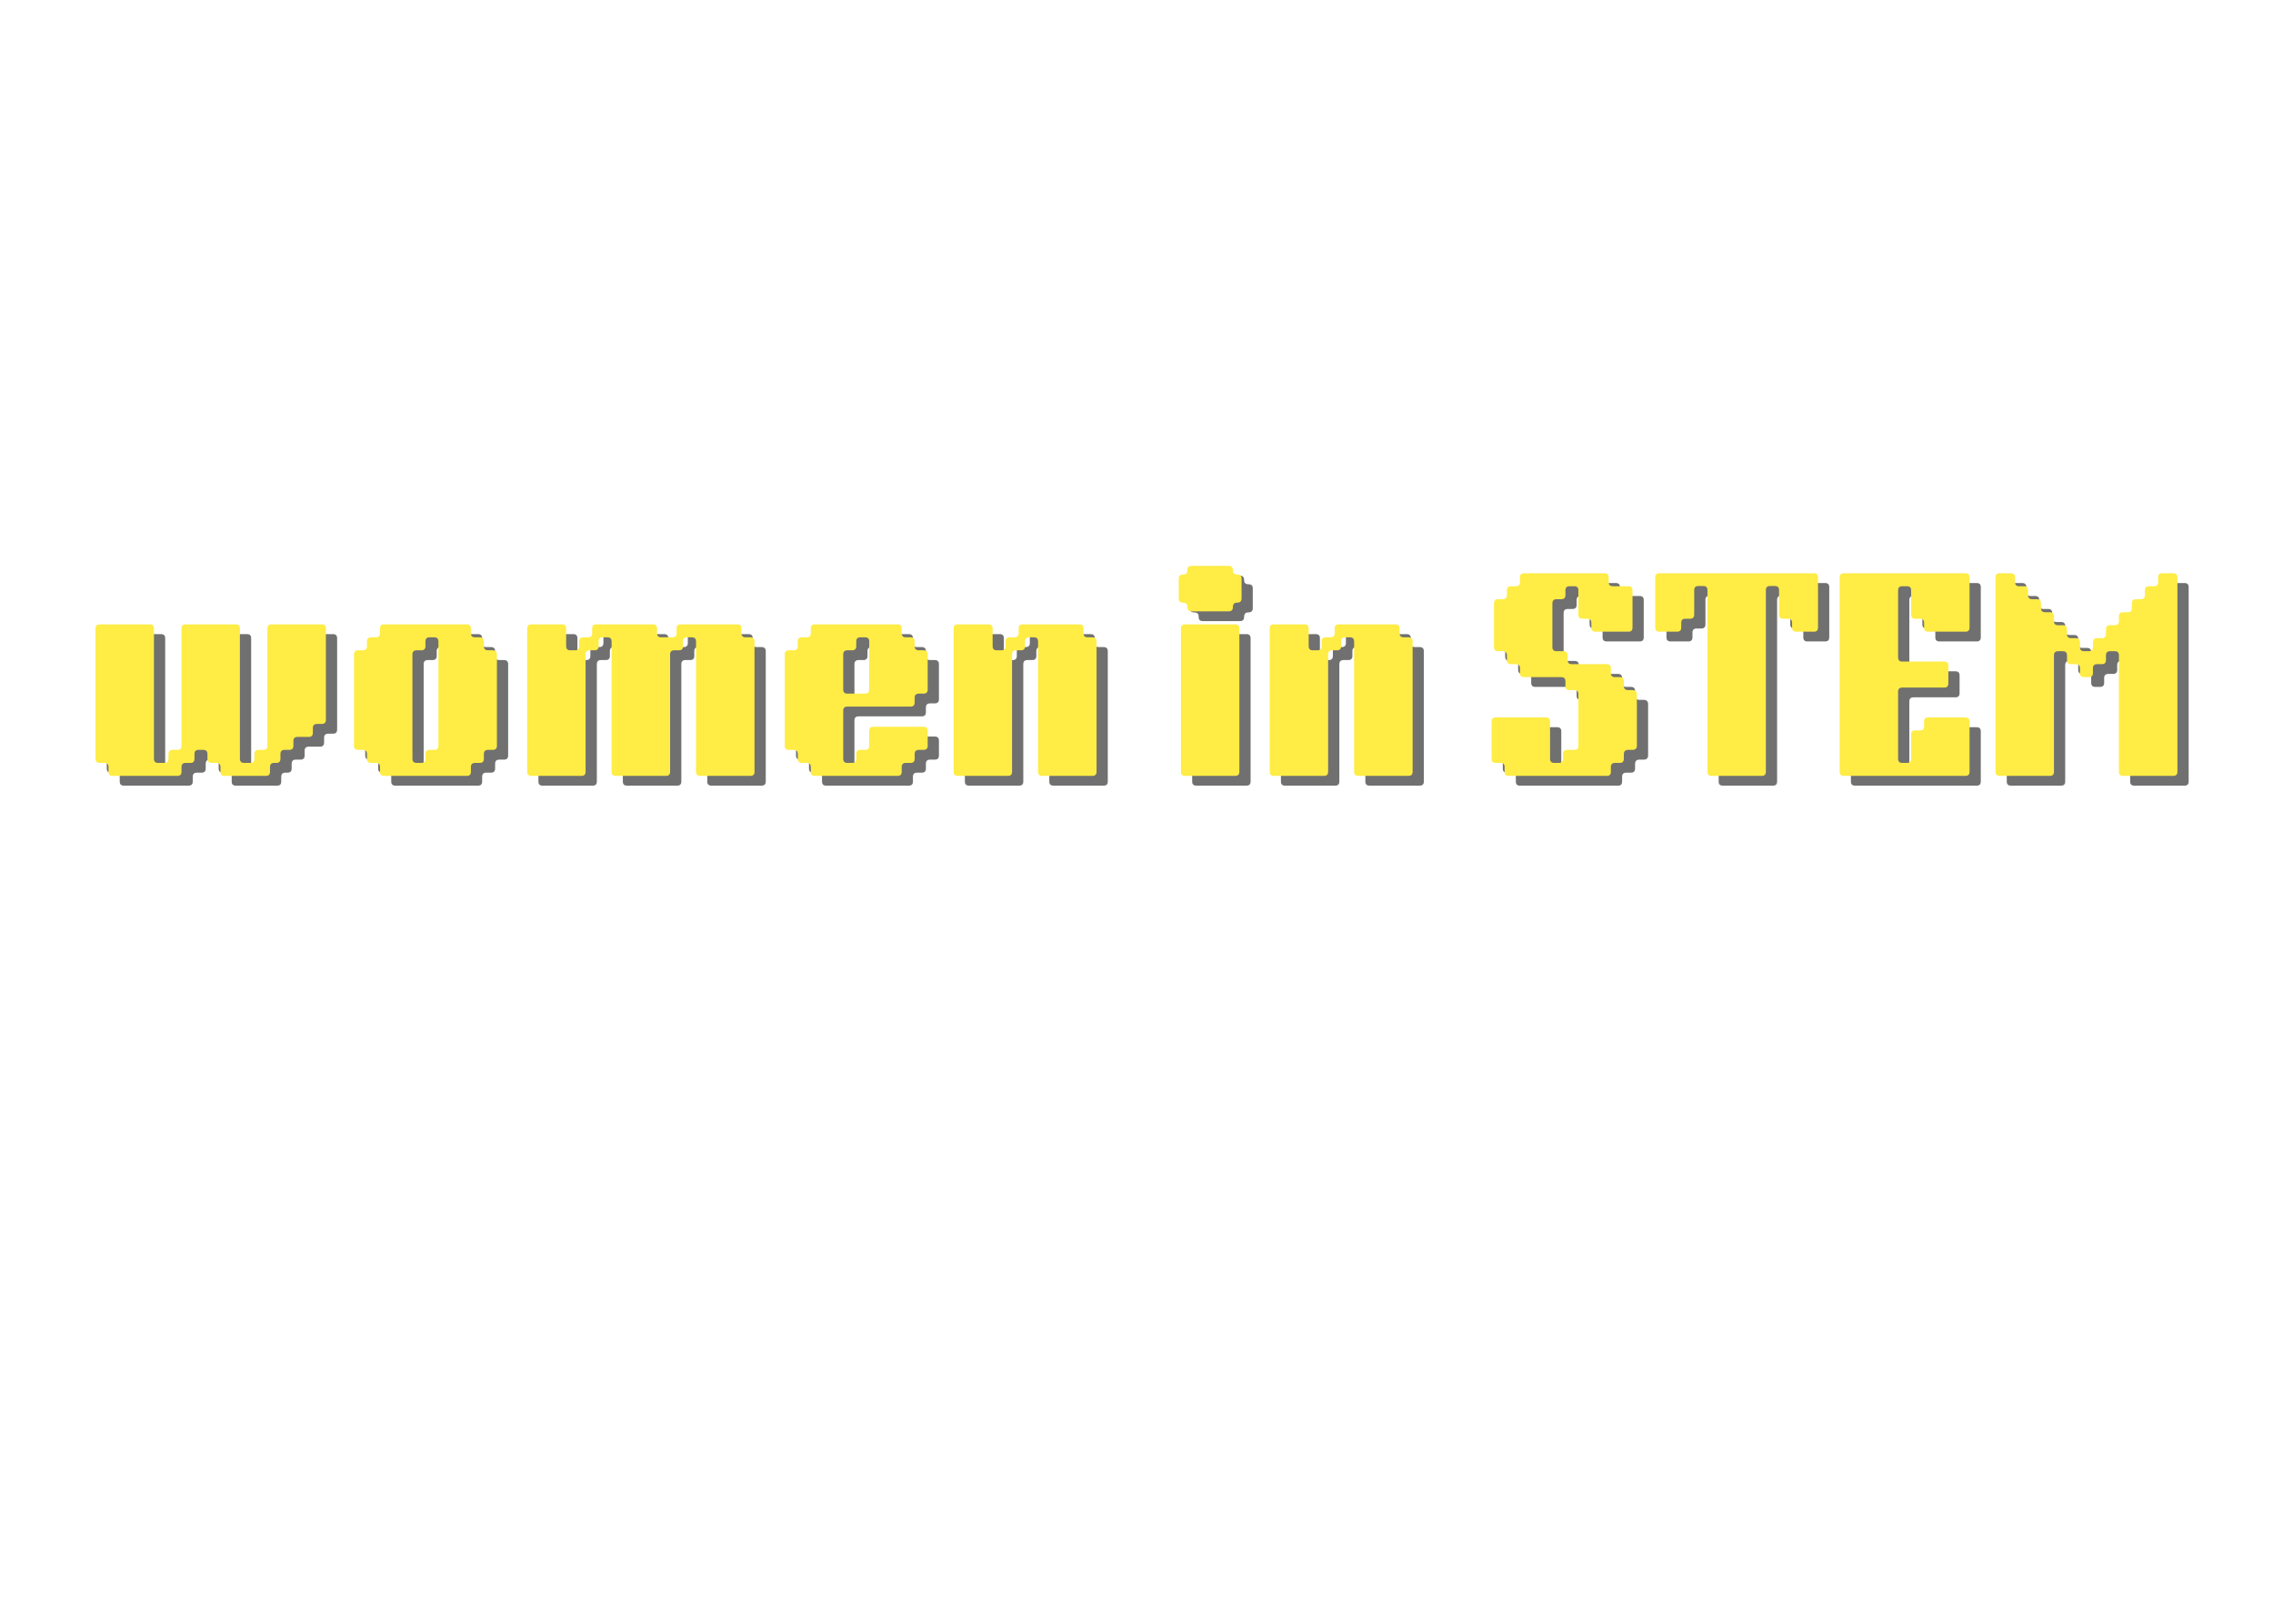 <svg xmlns="http://www.w3.org/2000/svg" xmlns:xlink="http://www.w3.org/1999/xlink" width="672" zoomAndPan="magnify" viewBox="0 0 504 360" height="480" preserveAspectRatio="xMidYMid meet" version="1.0"><defs><g/></defs><g fill="#000000" fill-opacity="0.561"><g transform="translate(20.315, 174.184)"><g><path d="M 6.234 -0.906 L 6.234 -1.969 C 6.234 -2.57 5.93 -2.875 5.328 -2.875 L 4.266 -2.875 C 3.66 -2.875 3.359 -3.18 3.359 -3.797 L 3.359 -32.688 C 3.359 -33.289 3.66 -33.594 4.266 -33.594 L 15.406 -33.594 C 16.008 -33.594 16.312 -33.289 16.312 -32.688 L 16.312 -3.797 C 16.312 -3.18 16.617 -2.875 17.234 -2.875 L 18.625 -2.875 C 19.227 -2.875 19.531 -3.18 19.531 -3.797 L 19.531 -4.844 C 19.531 -5.457 19.836 -5.766 20.453 -5.766 L 21.5 -5.766 C 22.113 -5.766 22.422 -6.066 22.422 -6.672 L 22.422 -32.688 C 22.422 -33.289 22.723 -33.594 23.328 -33.594 L 34.469 -33.594 C 35.07 -33.594 35.375 -33.289 35.375 -32.688 L 35.375 -3.797 C 35.375 -3.18 35.676 -2.875 36.281 -2.875 L 37.688 -2.875 C 38.289 -2.875 38.594 -3.18 38.594 -3.797 L 38.594 -4.844 C 38.594 -5.457 38.895 -5.766 39.5 -5.766 L 40.562 -5.766 C 41.164 -5.766 41.469 -6.066 41.469 -6.672 L 41.469 -32.688 C 41.469 -33.289 41.773 -33.594 42.391 -33.594 L 53.516 -33.594 C 54.129 -33.594 54.438 -33.289 54.438 -32.688 L 54.438 -12.438 C 54.438 -11.82 54.129 -11.516 53.516 -11.516 L 52.469 -11.516 C 51.852 -11.516 51.547 -11.211 51.547 -10.609 L 51.547 -9.547 C 51.547 -8.941 51.242 -8.641 50.641 -8.641 L 48.141 -8.641 C 47.535 -8.641 47.234 -8.336 47.234 -7.734 L 47.234 -6.672 C 47.234 -6.066 46.926 -5.766 46.312 -5.766 L 45.266 -5.766 C 44.66 -5.766 44.359 -5.457 44.359 -4.844 L 44.359 -3.797 C 44.359 -3.18 44.051 -2.875 43.438 -2.875 L 42.953 -2.875 C 42.348 -2.875 42.047 -2.57 42.047 -1.969 L 42.047 -0.906 C 42.047 -0.301 41.742 0 41.141 0 L 31.969 0 C 31.363 0 31.062 -0.301 31.062 -0.906 L 31.062 -1.969 C 31.062 -2.57 30.754 -2.875 30.141 -2.875 L 29.094 -2.875 C 28.477 -2.875 28.172 -3.18 28.172 -3.797 L 28.172 -4.844 C 28.172 -5.457 27.867 -5.766 27.266 -5.766 L 26.203 -5.766 C 25.598 -5.766 25.297 -5.457 25.297 -4.844 L 25.297 -3.797 C 25.297 -3.18 24.992 -2.875 24.391 -2.875 L 23.328 -2.875 C 22.723 -2.875 22.422 -2.57 22.422 -1.969 L 22.422 -0.906 C 22.422 -0.301 22.113 0 21.5 0 L 7.156 0 C 6.539 0 6.234 -0.301 6.234 -0.906 Z M 6.234 -0.906 "/></g></g></g><g fill="#000000" fill-opacity="0.561"><g transform="translate(77.627, 174.184)"><g><path d="M 9.125 -0.906 L 9.125 -1.969 C 9.125 -2.57 8.816 -2.875 8.203 -2.875 L 7.156 -2.875 C 6.539 -2.875 6.234 -3.18 6.234 -3.797 L 6.234 -4.844 C 6.234 -5.457 5.93 -5.766 5.328 -5.766 L 4.266 -5.766 C 3.66 -5.766 3.359 -6.066 3.359 -6.672 L 3.359 -26.922 C 3.359 -27.535 3.66 -27.844 4.266 -27.844 L 5.328 -27.844 C 5.93 -27.844 6.234 -28.145 6.234 -28.75 L 6.234 -29.812 C 6.234 -30.414 6.539 -30.719 7.156 -30.719 L 8.203 -30.719 C 8.816 -30.719 9.125 -31.02 9.125 -31.625 L 9.125 -32.688 C 9.125 -33.289 9.426 -33.594 10.031 -33.594 L 28.375 -33.594 C 28.977 -33.594 29.281 -33.289 29.281 -32.688 L 29.281 -31.625 C 29.281 -31.02 29.582 -30.719 30.188 -30.719 L 31.25 -30.719 C 31.852 -30.719 32.156 -30.414 32.156 -29.812 L 32.156 -28.75 C 32.156 -28.145 32.461 -27.844 33.078 -27.844 L 34.125 -27.844 C 34.738 -27.844 35.047 -27.535 35.047 -26.922 L 35.047 -6.672 C 35.047 -6.066 34.738 -5.766 34.125 -5.766 L 33.078 -5.766 C 32.461 -5.766 32.156 -5.457 32.156 -4.844 L 32.156 -3.797 C 32.156 -3.18 31.852 -2.875 31.25 -2.875 L 30.188 -2.875 C 29.582 -2.875 29.281 -2.57 29.281 -1.969 L 29.281 -0.906 C 29.281 -0.301 28.977 0 28.375 0 L 10.031 0 C 9.426 0 9.125 -0.301 9.125 -0.906 Z M 20.109 -5.766 L 21.172 -5.766 C 21.773 -5.766 22.078 -6.066 22.078 -6.672 L 22.078 -29.812 C 22.078 -30.414 21.773 -30.719 21.172 -30.719 L 20.109 -30.719 C 19.504 -30.719 19.203 -30.414 19.203 -29.812 L 19.203 -28.75 C 19.203 -28.145 18.895 -27.844 18.281 -27.844 L 17.234 -27.844 C 16.617 -27.844 16.312 -27.535 16.312 -26.922 L 16.312 -3.797 C 16.312 -3.18 16.617 -2.875 17.234 -2.875 L 18.281 -2.875 C 18.895 -2.875 19.203 -3.18 19.203 -3.797 L 19.203 -4.844 C 19.203 -5.457 19.504 -5.766 20.109 -5.766 Z M 20.109 -5.766 "/></g></g></g><g fill="#000000" fill-opacity="0.561"><g transform="translate(116.027, 174.184)"><g><path d="M 3.359 -0.906 L 3.359 -32.688 C 3.359 -33.289 3.66 -33.594 4.266 -33.594 L 11.094 -33.594 C 11.695 -33.594 12 -33.289 12 -32.688 L 12 -28.75 C 12 -28.145 12.301 -27.844 12.906 -27.844 L 13.969 -27.844 C 14.57 -27.844 14.875 -28.145 14.875 -28.75 L 14.875 -29.812 C 14.875 -30.414 15.18 -30.719 15.797 -30.719 L 16.844 -30.719 C 17.457 -30.719 17.766 -31.02 17.766 -31.625 L 17.766 -32.688 C 17.766 -33.289 18.066 -33.594 18.672 -33.594 L 31.25 -33.594 C 31.852 -33.594 32.156 -33.289 32.156 -32.688 L 32.156 -31.625 C 32.156 -31.02 32.461 -30.719 33.078 -30.719 L 35.562 -30.719 C 36.176 -30.719 36.484 -31.02 36.484 -31.625 L 36.484 -32.688 C 36.484 -33.289 36.785 -33.594 37.391 -33.594 L 49.969 -33.594 C 50.57 -33.594 50.875 -33.289 50.875 -32.688 L 50.875 -31.625 C 50.875 -31.02 51.18 -30.719 51.797 -30.719 L 52.844 -30.719 C 53.457 -30.719 53.766 -30.414 53.766 -29.812 L 53.766 -0.906 C 53.766 -0.301 53.457 0 52.844 0 L 41.719 0 C 41.102 0 40.797 -0.301 40.797 -0.906 L 40.797 -29.812 C 40.797 -30.414 40.492 -30.719 39.891 -30.719 L 38.828 -30.719 C 38.223 -30.719 37.922 -30.414 37.922 -29.812 L 37.922 -28.75 C 37.922 -28.145 37.617 -27.844 37.016 -27.844 L 35.953 -27.844 C 35.348 -27.844 35.047 -27.535 35.047 -26.922 L 35.047 -0.906 C 35.047 -0.301 34.738 0 34.125 0 L 22.984 0 C 22.379 0 22.078 -0.301 22.078 -0.906 L 22.078 -29.812 C 22.078 -30.414 21.773 -30.719 21.172 -30.719 L 20.109 -30.719 C 19.504 -30.719 19.203 -30.414 19.203 -29.812 L 19.203 -28.75 C 19.203 -28.145 18.895 -27.844 18.281 -27.844 L 17.234 -27.844 C 16.617 -27.844 16.312 -27.535 16.312 -26.922 L 16.312 -0.906 C 16.312 -0.301 16.008 0 15.406 0 L 4.266 0 C 3.66 0 3.359 -0.301 3.359 -0.906 Z M 3.359 -0.906 "/></g></g></g><g fill="#000000" fill-opacity="0.561"><g transform="translate(173.146, 174.184)"><g><path d="M 9.125 -0.906 L 9.125 -1.969 C 9.125 -2.57 8.816 -2.875 8.203 -2.875 L 7.156 -2.875 C 6.539 -2.875 6.234 -3.18 6.234 -3.797 L 6.234 -4.844 C 6.234 -5.457 5.93 -5.766 5.328 -5.766 L 4.266 -5.766 C 3.66 -5.766 3.359 -6.066 3.359 -6.672 L 3.359 -26.922 C 3.359 -27.535 3.66 -27.844 4.266 -27.844 L 5.328 -27.844 C 5.93 -27.844 6.234 -28.145 6.234 -28.75 L 6.234 -29.812 C 6.234 -30.414 6.539 -30.719 7.156 -30.719 L 8.203 -30.719 C 8.816 -30.719 9.125 -31.02 9.125 -31.625 L 9.125 -32.688 C 9.125 -33.289 9.426 -33.594 10.031 -33.594 L 28.375 -33.594 C 28.977 -33.594 29.281 -33.289 29.281 -32.688 L 29.281 -31.625 C 29.281 -31.02 29.582 -30.719 30.188 -30.719 L 31.25 -30.719 C 31.852 -30.719 32.156 -30.414 32.156 -29.812 L 32.156 -28.75 C 32.156 -28.145 32.461 -27.844 33.078 -27.844 L 34.125 -27.844 C 34.738 -27.844 35.047 -27.535 35.047 -26.922 L 35.047 -19.156 C 35.047 -18.539 34.738 -18.234 34.125 -18.234 L 33.078 -18.234 C 32.461 -18.234 32.156 -17.93 32.156 -17.328 L 32.156 -16.266 C 32.156 -15.66 31.852 -15.359 31.25 -15.359 L 17.234 -15.359 C 16.617 -15.359 16.312 -15.055 16.312 -14.453 L 16.312 -3.797 C 16.312 -3.18 16.617 -2.875 17.234 -2.875 L 18.281 -2.875 C 18.895 -2.875 19.203 -3.18 19.203 -3.797 L 19.203 -4.844 C 19.203 -5.457 19.504 -5.766 20.109 -5.766 L 21.172 -5.766 C 21.773 -5.766 22.078 -6.066 22.078 -6.672 L 22.078 -9.984 C 22.078 -10.586 22.379 -10.891 22.984 -10.891 L 34.125 -10.891 C 34.738 -10.891 35.047 -10.586 35.047 -9.984 L 35.047 -6.672 C 35.047 -6.066 34.738 -5.766 34.125 -5.766 L 33.078 -5.766 C 32.461 -5.766 32.156 -5.457 32.156 -4.844 L 32.156 -3.797 C 32.156 -3.18 31.852 -2.875 31.25 -2.875 L 30.188 -2.875 C 29.582 -2.875 29.281 -2.57 29.281 -1.969 L 29.281 -0.906 C 29.281 -0.301 28.977 0 28.375 0 L 10.031 0 C 9.426 0 9.125 -0.301 9.125 -0.906 Z M 17.234 -18.234 L 21.172 -18.234 C 21.773 -18.234 22.078 -18.539 22.078 -19.156 L 22.078 -29.812 C 22.078 -30.414 21.773 -30.719 21.172 -30.719 L 20.109 -30.719 C 19.504 -30.719 19.203 -30.414 19.203 -29.812 L 19.203 -28.75 C 19.203 -28.145 18.895 -27.844 18.281 -27.844 L 17.234 -27.844 C 16.617 -27.844 16.312 -27.535 16.312 -26.922 L 16.312 -19.156 C 16.312 -18.539 16.617 -18.234 17.234 -18.234 Z M 17.234 -18.234 "/></g></g></g><g fill="#000000" fill-opacity="0.561"><g transform="translate(210.586, 174.184)"><g><path d="M 3.359 -0.906 L 3.359 -32.688 C 3.359 -33.289 3.66 -33.594 4.266 -33.594 L 11.094 -33.594 C 11.695 -33.594 12 -33.289 12 -32.688 L 12 -28.75 C 12 -28.145 12.301 -27.844 12.906 -27.844 L 13.969 -27.844 C 14.57 -27.844 14.875 -28.145 14.875 -28.75 L 14.875 -29.812 C 14.875 -30.414 15.18 -30.719 15.797 -30.719 L 16.844 -30.719 C 17.457 -30.719 17.766 -31.02 17.766 -31.625 L 17.766 -32.688 C 17.766 -33.289 18.066 -33.594 18.672 -33.594 L 31.25 -33.594 C 31.852 -33.594 32.156 -33.289 32.156 -32.688 L 32.156 -31.625 C 32.156 -31.02 32.461 -30.719 33.078 -30.719 L 34.125 -30.719 C 34.383 -30.719 34.516 -30.719 34.516 -30.719 C 34.516 -30.719 34.383 -30.719 34.125 -30.719 L 33.078 -30.719 C 32.816 -30.719 32.688 -30.719 32.688 -30.719 C 32.688 -30.719 32.816 -30.719 33.078 -30.719 L 34.125 -30.719 C 34.738 -30.719 35.047 -30.414 35.047 -29.812 L 35.047 -0.906 C 35.047 -0.301 34.738 0 34.125 0 L 22.984 0 C 22.379 0 22.078 -0.301 22.078 -0.906 L 22.078 -29.812 C 22.078 -30.414 21.773 -30.719 21.172 -30.719 L 20.109 -30.719 C 19.504 -30.719 19.203 -30.414 19.203 -29.812 L 19.203 -28.75 C 19.203 -28.145 18.895 -27.844 18.281 -27.844 L 17.234 -27.844 C 16.617 -27.844 16.312 -27.535 16.312 -26.922 L 16.312 -0.906 C 16.312 -0.301 16.008 0 15.406 0 L 4.266 0 C 3.66 0 3.359 -0.301 3.359 -0.906 Z M 3.359 -0.906 "/></g></g></g><g fill="#000000" fill-opacity="0.561"><g transform="translate(248.986, 174.184)"><g/></g></g><g fill="#000000" fill-opacity="0.561"><g transform="translate(260.986, 174.184)"><g><path d="M 3.359 -0.906 L 3.359 -32.688 C 3.359 -33.289 3.66 -33.594 4.266 -33.594 L 15.406 -33.594 C 16.008 -33.594 16.312 -33.289 16.312 -32.688 L 16.312 -0.906 C 16.312 -0.301 16.008 0 15.406 0 L 4.266 0 C 3.66 0 3.359 -0.301 3.359 -0.906 Z M 4.797 -37.391 L 4.797 -37.484 C 4.797 -38.098 4.461 -38.406 3.797 -38.406 C 3.18 -38.406 2.875 -38.707 2.875 -39.312 L 2.875 -43.734 C 2.875 -44.336 3.211 -44.641 3.891 -44.641 C 4.492 -44.641 4.797 -44.973 4.797 -45.641 C 4.797 -46.254 5.102 -46.562 5.719 -46.562 L 13.969 -46.562 C 14.57 -46.562 14.875 -46.223 14.875 -45.547 C 14.875 -44.941 15.211 -44.641 15.891 -44.641 C 16.492 -44.641 16.797 -44.336 16.797 -43.734 L 16.797 -39.312 C 16.797 -38.707 16.461 -38.406 15.797 -38.406 C 15.18 -38.406 14.875 -38.066 14.875 -37.391 C 14.875 -36.785 14.57 -36.484 13.969 -36.484 L 5.719 -36.484 C 5.102 -36.484 4.797 -36.785 4.797 -37.391 Z M 4.797 -37.391 "/></g></g></g><g fill="#000000" fill-opacity="0.561"><g transform="translate(280.666, 174.184)"><g><path d="M 3.359 -0.906 L 3.359 -32.688 C 3.359 -33.289 3.66 -33.594 4.266 -33.594 L 11.094 -33.594 C 11.695 -33.594 12 -33.289 12 -32.688 L 12 -28.75 C 12 -28.145 12.301 -27.844 12.906 -27.844 L 13.969 -27.844 C 14.57 -27.844 14.875 -28.145 14.875 -28.75 L 14.875 -29.812 C 14.875 -30.414 15.18 -30.719 15.797 -30.719 L 16.844 -30.719 C 17.457 -30.719 17.766 -31.02 17.766 -31.625 L 17.766 -32.688 C 17.766 -33.289 18.066 -33.594 18.672 -33.594 L 31.25 -33.594 C 31.852 -33.594 32.156 -33.289 32.156 -32.688 L 32.156 -31.625 C 32.156 -31.02 32.461 -30.719 33.078 -30.719 L 34.125 -30.719 C 34.383 -30.719 34.516 -30.719 34.516 -30.719 C 34.516 -30.719 34.383 -30.719 34.125 -30.719 L 33.078 -30.719 C 32.816 -30.719 32.688 -30.719 32.688 -30.719 C 32.688 -30.719 32.816 -30.719 33.078 -30.719 L 34.125 -30.719 C 34.738 -30.719 35.047 -30.414 35.047 -29.812 L 35.047 -0.906 C 35.047 -0.301 34.738 0 34.125 0 L 22.984 0 C 22.379 0 22.078 -0.301 22.078 -0.906 L 22.078 -29.812 C 22.078 -30.414 21.773 -30.719 21.172 -30.719 L 20.109 -30.719 C 19.504 -30.719 19.203 -30.414 19.203 -29.812 L 19.203 -28.75 C 19.203 -28.145 18.895 -27.844 18.281 -27.844 L 17.234 -27.844 C 16.617 -27.844 16.312 -27.535 16.312 -26.922 L 16.312 -0.906 C 16.312 -0.301 16.008 0 15.406 0 L 4.266 0 C 3.66 0 3.359 -0.301 3.359 -0.906 Z M 3.359 -0.906 "/></g></g></g><g fill="#000000" fill-opacity="0.561"><g transform="translate(319.066, 174.184)"><g/></g></g><g fill="#000000" fill-opacity="0.561"><g transform="translate(331.066, 174.184)"><g><path d="M 5.047 -0.906 L 5.047 -1.969 C 5.047 -2.57 4.738 -2.875 4.125 -2.875 L 3.078 -2.875 C 2.461 -2.875 2.156 -3.18 2.156 -3.797 L 2.156 -12.047 C 2.156 -12.648 2.461 -12.953 3.078 -12.953 L 14.203 -12.953 C 14.816 -12.953 15.125 -12.648 15.125 -12.047 L 15.125 -3.797 C 15.125 -3.18 15.426 -2.875 16.031 -2.875 L 17.094 -2.875 C 17.695 -2.875 18 -3.18 18 -3.797 L 18 -4.844 C 18 -5.457 18.301 -5.766 18.906 -5.766 L 20.5 -5.766 C 21.102 -5.766 21.406 -6.066 21.406 -6.672 L 21.406 -18.094 C 21.406 -18.707 21.102 -19.016 20.5 -19.016 L 19.438 -19.016 C 18.832 -19.016 18.531 -19.316 18.531 -19.922 L 18.531 -20.969 C 18.531 -21.582 18.223 -21.891 17.609 -21.891 L 9.359 -21.891 C 8.754 -21.891 8.453 -22.191 8.453 -22.797 L 8.453 -23.859 C 8.453 -24.461 8.145 -24.766 7.531 -24.766 L 6.484 -24.766 C 5.867 -24.766 5.562 -25.07 5.562 -25.688 L 5.562 -26.688 C 5.562 -27.32 5.242 -27.641 4.609 -27.641 L 3.641 -27.641 C 3.004 -27.641 2.688 -27.961 2.688 -28.609 L 2.688 -38.203 C 2.688 -38.848 3.004 -39.172 3.641 -39.172 L 4.609 -39.172 C 5.242 -39.172 5.562 -39.488 5.562 -40.125 L 5.562 -41.141 C 5.562 -41.742 5.867 -42.047 6.484 -42.047 L 7.531 -42.047 C 8.145 -42.047 8.453 -42.348 8.453 -42.953 L 8.453 -44.016 C 8.453 -44.617 8.754 -44.922 9.359 -44.922 L 27.219 -44.922 C 27.82 -44.922 28.125 -44.617 28.125 -44.016 L 28.125 -42.953 C 28.125 -42.348 28.43 -42.047 29.047 -42.047 L 32.5 -42.047 C 33.102 -42.047 33.406 -41.742 33.406 -41.141 L 33.406 -32.875 C 33.406 -32.27 33.102 -31.969 32.5 -31.969 L 25.203 -31.969 C 24.586 -31.969 24.281 -32.27 24.281 -32.875 L 24.281 -33.938 C 24.281 -34.539 23.977 -34.844 23.375 -34.844 L 22.312 -34.844 C 21.707 -34.844 21.406 -35.148 21.406 -35.766 L 21.406 -41.141 C 21.406 -41.742 21.102 -42.047 20.5 -42.047 L 19.438 -42.047 C 18.832 -42.047 18.531 -41.742 18.531 -41.141 L 18.531 -40.078 C 18.531 -39.473 18.223 -39.172 17.609 -39.172 L 16.562 -39.172 C 15.945 -39.172 15.641 -38.863 15.641 -38.25 L 15.641 -28.562 C 15.641 -27.945 15.945 -27.641 16.562 -27.641 L 18.094 -27.641 C 18.707 -27.641 19.016 -27.336 19.016 -26.734 L 19.016 -25.688 C 19.016 -25.07 19.316 -24.766 19.922 -24.766 L 27.703 -24.766 C 28.305 -24.766 28.609 -24.461 28.609 -23.859 L 28.609 -22.797 C 28.609 -22.191 28.91 -21.891 29.516 -21.891 L 30.578 -21.891 C 31.18 -21.891 31.484 -21.582 31.484 -20.969 L 31.484 -19.969 C 31.484 -19.332 31.805 -19.016 32.453 -19.016 L 33.406 -19.016 C 34.051 -19.016 34.375 -18.691 34.375 -18.047 L 34.375 -6.719 C 34.375 -6.082 34.051 -5.766 33.406 -5.766 L 32.453 -5.766 C 31.805 -5.766 31.484 -5.441 31.484 -4.797 L 31.484 -3.797 C 31.484 -3.18 31.18 -2.875 30.578 -2.875 L 29.516 -2.875 C 28.91 -2.875 28.609 -2.57 28.609 -1.969 L 28.609 -0.906 C 28.609 -0.301 28.32 0 27.75 0 L 5.906 0 C 5.332 0 5.047 -0.301 5.047 -0.906 Z M 5.047 -0.906 "/></g></g></g><g fill="#000000" fill-opacity="0.561"><g transform="translate(368.074, 174.184)"><g><path d="M 13.016 -0.906 L 13.016 -41.188 C 13.016 -41.789 12.707 -42.094 12.094 -42.094 L 10.984 -42.094 C 10.379 -42.094 10.078 -41.789 10.078 -41.188 L 10.078 -35.766 C 10.078 -35.148 9.773 -34.844 9.172 -34.844 L 8.109 -34.844 C 7.504 -34.844 7.203 -34.539 7.203 -33.938 L 7.203 -32.875 C 7.203 -32.27 6.895 -31.969 6.281 -31.969 L 2.359 -31.969 C 1.742 -31.969 1.438 -32.27 1.438 -32.875 L 1.438 -44.016 C 1.438 -44.617 1.742 -44.922 2.359 -44.922 L 36.625 -44.922 C 37.227 -44.922 37.531 -44.617 37.531 -44.016 L 37.531 -32.875 C 37.531 -32.27 37.227 -31.969 36.625 -31.969 L 32.688 -31.969 C 32.082 -31.969 31.781 -32.27 31.781 -32.875 L 31.781 -33.938 C 31.781 -34.539 31.473 -34.844 30.859 -34.844 L 29.812 -34.844 C 29.195 -34.844 28.891 -35.148 28.891 -35.766 L 28.891 -41.188 C 28.891 -41.789 28.586 -42.094 27.984 -42.094 L 26.875 -42.094 C 26.27 -42.094 25.969 -41.789 25.969 -41.188 L 25.969 -0.906 C 25.969 -0.301 25.664 0 25.062 0 L 13.922 0 C 13.316 0 13.016 -0.301 13.016 -0.906 Z M 13.016 -0.906 "/></g></g></g><g fill="#000000" fill-opacity="0.561"><g transform="translate(407.05, 174.184)"><g><path d="M 3.359 -0.906 L 3.359 -44.016 C 3.359 -44.617 3.66 -44.922 4.266 -44.922 L 31.25 -44.922 C 31.852 -44.922 32.156 -44.617 32.156 -44.016 L 32.156 -32.875 C 32.156 -32.27 31.852 -31.969 31.25 -31.969 L 22.984 -31.969 C 22.379 -31.969 22.078 -32.27 22.078 -32.875 L 22.078 -33.938 C 22.078 -34.539 21.773 -34.844 21.172 -34.844 L 20.109 -34.844 C 19.504 -34.844 19.203 -35.148 19.203 -35.766 L 19.203 -41.141 C 19.203 -41.742 18.895 -42.047 18.281 -42.047 L 17.234 -42.047 C 16.617 -42.047 16.312 -41.742 16.312 -41.141 L 16.312 -26.25 C 16.312 -25.645 16.617 -25.344 17.234 -25.344 L 26.547 -25.344 C 27.148 -25.344 27.453 -25.039 27.453 -24.438 L 27.453 -20.5 C 27.453 -19.883 27.148 -19.578 26.547 -19.578 L 17.234 -19.578 C 16.617 -19.578 16.312 -19.273 16.312 -18.672 L 16.312 -3.797 C 16.312 -3.18 16.617 -2.875 17.234 -2.875 L 18.281 -2.875 C 18.895 -2.875 19.203 -3.18 19.203 -3.797 L 19.203 -9.172 C 19.203 -9.773 19.504 -10.078 20.109 -10.078 L 21.172 -10.078 C 21.773 -10.078 22.078 -10.379 22.078 -10.984 L 22.078 -12.047 C 22.078 -12.648 22.379 -12.953 22.984 -12.953 L 31.25 -12.953 C 31.852 -12.953 32.156 -12.648 32.156 -12.047 L 32.156 -0.906 C 32.156 -0.301 31.852 0 31.25 0 L 4.266 0 C 3.66 0 3.359 -0.301 3.359 -0.906 Z M 3.359 -0.906 "/></g></g></g><g fill="#000000" fill-opacity="0.561"><g transform="translate(441.61, 174.184)"><g><path d="M 3.359 -0.906 L 3.359 -44.016 C 3.359 -44.617 3.66 -44.922 4.266 -44.922 L 6.766 -44.922 C 7.379 -44.922 7.688 -44.617 7.688 -44.016 L 7.688 -42.953 C 7.688 -42.348 7.988 -42.047 8.594 -42.047 L 9.641 -42.047 C 10.254 -42.047 10.562 -41.742 10.562 -41.141 L 10.562 -40.078 C 10.562 -39.473 10.863 -39.172 11.469 -39.172 L 12.531 -39.172 C 13.133 -39.172 13.438 -38.863 13.438 -38.25 L 13.438 -37.203 C 13.438 -36.586 13.742 -36.281 14.359 -36.281 L 15.406 -36.281 C 16.008 -36.281 16.312 -35.977 16.312 -35.375 L 16.312 -34.312 C 16.312 -33.707 16.617 -33.406 17.234 -33.406 L 18.281 -33.406 C 18.895 -33.406 19.203 -33.102 19.203 -32.5 L 19.203 -31.438 C 19.203 -30.832 19.504 -30.531 20.109 -30.531 L 21.172 -30.531 C 21.773 -30.531 22.078 -30.223 22.078 -29.609 L 22.078 -28.562 C 22.078 -27.945 22.379 -27.641 22.984 -27.641 L 24.047 -27.641 C 24.648 -27.641 24.953 -27.945 24.953 -28.562 L 24.953 -29.609 C 24.953 -30.223 25.258 -30.531 25.875 -30.531 L 26.922 -30.531 C 27.535 -30.531 27.844 -30.832 27.844 -31.438 L 27.844 -32.5 C 27.844 -33.102 28.145 -33.406 28.75 -33.406 L 29.812 -33.406 C 30.414 -33.406 30.719 -33.707 30.719 -34.312 L 30.719 -35.375 C 30.719 -35.977 31.02 -36.281 31.625 -36.281 L 32.688 -36.281 C 33.289 -36.281 33.594 -36.586 33.594 -37.203 L 33.594 -38.25 C 33.594 -38.863 33.898 -39.172 34.516 -39.172 L 35.562 -39.172 C 36.176 -39.172 36.484 -39.473 36.484 -40.078 L 36.484 -41.141 C 36.484 -41.742 36.785 -42.047 37.391 -42.047 L 38.5 -42.047 C 39.102 -42.047 39.406 -42.348 39.406 -42.953 L 39.406 -44.016 C 39.406 -44.617 39.707 -44.922 40.312 -44.922 L 42.766 -44.922 C 43.379 -44.922 43.688 -44.617 43.688 -44.016 L 43.688 -0.906 C 43.688 -0.301 43.379 0 42.766 0 L 31.625 0 C 31.02 0 30.719 -0.301 30.719 -0.906 L 30.719 -26.734 C 30.719 -27.336 30.414 -27.641 29.812 -27.641 L 28.75 -27.641 C 28.145 -27.641 27.844 -27.336 27.844 -26.734 L 27.844 -25.688 C 27.844 -25.07 27.535 -24.766 26.922 -24.766 L 25.875 -24.766 C 25.258 -24.766 24.953 -24.461 24.953 -23.859 L 24.953 -22.797 C 24.953 -22.191 24.648 -21.891 24.047 -21.891 L 22.984 -21.891 C 22.379 -21.891 22.078 -22.191 22.078 -22.797 L 22.078 -23.859 C 22.078 -24.461 21.773 -24.766 21.172 -24.766 L 20.109 -24.766 C 19.504 -24.766 19.203 -25.07 19.203 -25.688 L 19.203 -26.734 C 19.203 -27.336 18.895 -27.641 18.281 -27.641 L 17.234 -27.641 C 16.617 -27.641 16.312 -27.336 16.312 -26.734 L 16.312 -0.906 C 16.312 -0.301 16.008 0 15.406 0 L 4.266 0 C 3.66 0 3.359 -0.301 3.359 -0.906 Z M 3.359 -0.906 "/></g></g></g><g fill="#ffec45" fill-opacity="1"><g transform="translate(17.824, 172.02)"><g><path d="M 6.234 -0.906 L 6.234 -1.969 C 6.234 -2.57 5.93 -2.875 5.328 -2.875 L 4.266 -2.875 C 3.66 -2.875 3.359 -3.18 3.359 -3.797 L 3.359 -32.688 C 3.359 -33.289 3.66 -33.594 4.266 -33.594 L 15.406 -33.594 C 16.008 -33.594 16.312 -33.289 16.312 -32.688 L 16.312 -3.797 C 16.312 -3.18 16.617 -2.875 17.234 -2.875 L 18.625 -2.875 C 19.227 -2.875 19.531 -3.18 19.531 -3.797 L 19.531 -4.844 C 19.531 -5.457 19.836 -5.766 20.453 -5.766 L 21.5 -5.766 C 22.113 -5.766 22.422 -6.066 22.422 -6.672 L 22.422 -32.688 C 22.422 -33.289 22.723 -33.594 23.328 -33.594 L 34.469 -33.594 C 35.07 -33.594 35.375 -33.289 35.375 -32.688 L 35.375 -3.797 C 35.375 -3.18 35.676 -2.875 36.281 -2.875 L 37.688 -2.875 C 38.289 -2.875 38.594 -3.18 38.594 -3.797 L 38.594 -4.844 C 38.594 -5.457 38.895 -5.766 39.5 -5.766 L 40.562 -5.766 C 41.164 -5.766 41.469 -6.066 41.469 -6.672 L 41.469 -32.688 C 41.469 -33.289 41.773 -33.594 42.391 -33.594 L 53.516 -33.594 C 54.129 -33.594 54.438 -33.289 54.438 -32.688 L 54.438 -12.438 C 54.438 -11.82 54.129 -11.516 53.516 -11.516 L 52.469 -11.516 C 51.852 -11.516 51.547 -11.211 51.547 -10.609 L 51.547 -9.547 C 51.547 -8.941 51.242 -8.641 50.641 -8.641 L 48.141 -8.641 C 47.535 -8.641 47.234 -8.336 47.234 -7.734 L 47.234 -6.672 C 47.234 -6.066 46.926 -5.766 46.312 -5.766 L 45.266 -5.766 C 44.66 -5.766 44.359 -5.457 44.359 -4.844 L 44.359 -3.797 C 44.359 -3.18 44.051 -2.875 43.438 -2.875 L 42.953 -2.875 C 42.348 -2.875 42.047 -2.57 42.047 -1.969 L 42.047 -0.906 C 42.047 -0.301 41.742 0 41.141 0 L 31.969 0 C 31.363 0 31.062 -0.301 31.062 -0.906 L 31.062 -1.969 C 31.062 -2.57 30.754 -2.875 30.141 -2.875 L 29.094 -2.875 C 28.477 -2.875 28.172 -3.18 28.172 -3.797 L 28.172 -4.844 C 28.172 -5.457 27.867 -5.766 27.266 -5.766 L 26.203 -5.766 C 25.598 -5.766 25.297 -5.457 25.297 -4.844 L 25.297 -3.797 C 25.297 -3.18 24.992 -2.875 24.391 -2.875 L 23.328 -2.875 C 22.723 -2.875 22.422 -2.57 22.422 -1.969 L 22.422 -0.906 C 22.422 -0.301 22.113 0 21.5 0 L 7.156 0 C 6.539 0 6.234 -0.301 6.234 -0.906 Z M 6.234 -0.906 "/></g></g></g><g fill="#ffec45" fill-opacity="1"><g transform="translate(75.136, 172.02)"><g><path d="M 9.125 -0.906 L 9.125 -1.969 C 9.125 -2.57 8.816 -2.875 8.203 -2.875 L 7.156 -2.875 C 6.539 -2.875 6.234 -3.18 6.234 -3.797 L 6.234 -4.844 C 6.234 -5.457 5.93 -5.766 5.328 -5.766 L 4.266 -5.766 C 3.66 -5.766 3.359 -6.066 3.359 -6.672 L 3.359 -26.922 C 3.359 -27.535 3.66 -27.844 4.266 -27.844 L 5.328 -27.844 C 5.93 -27.844 6.234 -28.145 6.234 -28.75 L 6.234 -29.812 C 6.234 -30.414 6.539 -30.719 7.156 -30.719 L 8.203 -30.719 C 8.816 -30.719 9.125 -31.02 9.125 -31.625 L 9.125 -32.688 C 9.125 -33.289 9.426 -33.594 10.031 -33.594 L 28.375 -33.594 C 28.977 -33.594 29.281 -33.289 29.281 -32.688 L 29.281 -31.625 C 29.281 -31.02 29.582 -30.719 30.188 -30.719 L 31.25 -30.719 C 31.852 -30.719 32.156 -30.414 32.156 -29.812 L 32.156 -28.75 C 32.156 -28.145 32.461 -27.844 33.078 -27.844 L 34.125 -27.844 C 34.738 -27.844 35.047 -27.535 35.047 -26.922 L 35.047 -6.672 C 35.047 -6.066 34.738 -5.766 34.125 -5.766 L 33.078 -5.766 C 32.461 -5.766 32.156 -5.457 32.156 -4.844 L 32.156 -3.797 C 32.156 -3.18 31.852 -2.875 31.25 -2.875 L 30.188 -2.875 C 29.582 -2.875 29.281 -2.57 29.281 -1.969 L 29.281 -0.906 C 29.281 -0.301 28.977 0 28.375 0 L 10.031 0 C 9.426 0 9.125 -0.301 9.125 -0.906 Z M 20.109 -5.766 L 21.172 -5.766 C 21.773 -5.766 22.078 -6.066 22.078 -6.672 L 22.078 -29.812 C 22.078 -30.414 21.773 -30.719 21.172 -30.719 L 20.109 -30.719 C 19.504 -30.719 19.203 -30.414 19.203 -29.812 L 19.203 -28.75 C 19.203 -28.145 18.895 -27.844 18.281 -27.844 L 17.234 -27.844 C 16.617 -27.844 16.312 -27.535 16.312 -26.922 L 16.312 -3.797 C 16.312 -3.18 16.617 -2.875 17.234 -2.875 L 18.281 -2.875 C 18.895 -2.875 19.203 -3.18 19.203 -3.797 L 19.203 -4.844 C 19.203 -5.457 19.504 -5.766 20.109 -5.766 Z M 20.109 -5.766 "/></g></g></g><g fill="#ffec45" fill-opacity="1"><g transform="translate(113.536, 172.02)"><g><path d="M 3.359 -0.906 L 3.359 -32.688 C 3.359 -33.289 3.66 -33.594 4.266 -33.594 L 11.094 -33.594 C 11.695 -33.594 12 -33.289 12 -32.688 L 12 -28.75 C 12 -28.145 12.301 -27.844 12.906 -27.844 L 13.969 -27.844 C 14.57 -27.844 14.875 -28.145 14.875 -28.75 L 14.875 -29.812 C 14.875 -30.414 15.18 -30.719 15.797 -30.719 L 16.844 -30.719 C 17.457 -30.719 17.766 -31.02 17.766 -31.625 L 17.766 -32.688 C 17.766 -33.289 18.066 -33.594 18.672 -33.594 L 31.25 -33.594 C 31.852 -33.594 32.156 -33.289 32.156 -32.688 L 32.156 -31.625 C 32.156 -31.02 32.461 -30.719 33.078 -30.719 L 35.562 -30.719 C 36.176 -30.719 36.484 -31.02 36.484 -31.625 L 36.484 -32.688 C 36.484 -33.289 36.785 -33.594 37.391 -33.594 L 49.969 -33.594 C 50.57 -33.594 50.875 -33.289 50.875 -32.688 L 50.875 -31.625 C 50.875 -31.02 51.18 -30.719 51.797 -30.719 L 52.844 -30.719 C 53.457 -30.719 53.766 -30.414 53.766 -29.812 L 53.766 -0.906 C 53.766 -0.301 53.457 0 52.844 0 L 41.719 0 C 41.102 0 40.797 -0.301 40.797 -0.906 L 40.797 -29.812 C 40.797 -30.414 40.492 -30.719 39.891 -30.719 L 38.828 -30.719 C 38.223 -30.719 37.922 -30.414 37.922 -29.812 L 37.922 -28.75 C 37.922 -28.145 37.617 -27.844 37.016 -27.844 L 35.953 -27.844 C 35.348 -27.844 35.047 -27.535 35.047 -26.922 L 35.047 -0.906 C 35.047 -0.301 34.738 0 34.125 0 L 22.984 0 C 22.379 0 22.078 -0.301 22.078 -0.906 L 22.078 -29.812 C 22.078 -30.414 21.773 -30.719 21.172 -30.719 L 20.109 -30.719 C 19.504 -30.719 19.203 -30.414 19.203 -29.812 L 19.203 -28.75 C 19.203 -28.145 18.895 -27.844 18.281 -27.844 L 17.234 -27.844 C 16.617 -27.844 16.312 -27.535 16.312 -26.922 L 16.312 -0.906 C 16.312 -0.301 16.008 0 15.406 0 L 4.266 0 C 3.66 0 3.359 -0.301 3.359 -0.906 Z M 3.359 -0.906 "/></g></g></g><g fill="#ffec45" fill-opacity="1"><g transform="translate(170.656, 172.02)"><g><path d="M 9.125 -0.906 L 9.125 -1.969 C 9.125 -2.57 8.816 -2.875 8.203 -2.875 L 7.156 -2.875 C 6.539 -2.875 6.234 -3.18 6.234 -3.797 L 6.234 -4.844 C 6.234 -5.457 5.93 -5.766 5.328 -5.766 L 4.266 -5.766 C 3.66 -5.766 3.359 -6.066 3.359 -6.672 L 3.359 -26.922 C 3.359 -27.535 3.66 -27.844 4.266 -27.844 L 5.328 -27.844 C 5.93 -27.844 6.234 -28.145 6.234 -28.75 L 6.234 -29.812 C 6.234 -30.414 6.539 -30.719 7.156 -30.719 L 8.203 -30.719 C 8.816 -30.719 9.125 -31.02 9.125 -31.625 L 9.125 -32.688 C 9.125 -33.289 9.426 -33.594 10.031 -33.594 L 28.375 -33.594 C 28.977 -33.594 29.281 -33.289 29.281 -32.688 L 29.281 -31.625 C 29.281 -31.02 29.582 -30.719 30.188 -30.719 L 31.25 -30.719 C 31.852 -30.719 32.156 -30.414 32.156 -29.812 L 32.156 -28.75 C 32.156 -28.145 32.461 -27.844 33.078 -27.844 L 34.125 -27.844 C 34.738 -27.844 35.047 -27.535 35.047 -26.922 L 35.047 -19.156 C 35.047 -18.539 34.738 -18.234 34.125 -18.234 L 33.078 -18.234 C 32.461 -18.234 32.156 -17.93 32.156 -17.328 L 32.156 -16.266 C 32.156 -15.66 31.852 -15.359 31.25 -15.359 L 17.234 -15.359 C 16.617 -15.359 16.312 -15.055 16.312 -14.453 L 16.312 -3.797 C 16.312 -3.18 16.617 -2.875 17.234 -2.875 L 18.281 -2.875 C 18.895 -2.875 19.203 -3.18 19.203 -3.797 L 19.203 -4.844 C 19.203 -5.457 19.504 -5.766 20.109 -5.766 L 21.172 -5.766 C 21.773 -5.766 22.078 -6.066 22.078 -6.672 L 22.078 -9.984 C 22.078 -10.586 22.379 -10.891 22.984 -10.891 L 34.125 -10.891 C 34.738 -10.891 35.047 -10.586 35.047 -9.984 L 35.047 -6.672 C 35.047 -6.066 34.738 -5.766 34.125 -5.766 L 33.078 -5.766 C 32.461 -5.766 32.156 -5.457 32.156 -4.844 L 32.156 -3.797 C 32.156 -3.18 31.852 -2.875 31.25 -2.875 L 30.188 -2.875 C 29.582 -2.875 29.281 -2.57 29.281 -1.969 L 29.281 -0.906 C 29.281 -0.301 28.977 0 28.375 0 L 10.031 0 C 9.426 0 9.125 -0.301 9.125 -0.906 Z M 17.234 -18.234 L 21.172 -18.234 C 21.773 -18.234 22.078 -18.539 22.078 -19.156 L 22.078 -29.812 C 22.078 -30.414 21.773 -30.719 21.172 -30.719 L 20.109 -30.719 C 19.504 -30.719 19.203 -30.414 19.203 -29.812 L 19.203 -28.75 C 19.203 -28.145 18.895 -27.844 18.281 -27.844 L 17.234 -27.844 C 16.617 -27.844 16.312 -27.535 16.312 -26.922 L 16.312 -19.156 C 16.312 -18.539 16.617 -18.234 17.234 -18.234 Z M 17.234 -18.234 "/></g></g></g><g fill="#ffec45" fill-opacity="1"><g transform="translate(208.096, 172.02)"><g><path d="M 3.359 -0.906 L 3.359 -32.688 C 3.359 -33.289 3.66 -33.594 4.266 -33.594 L 11.094 -33.594 C 11.695 -33.594 12 -33.289 12 -32.688 L 12 -28.75 C 12 -28.145 12.301 -27.844 12.906 -27.844 L 13.969 -27.844 C 14.57 -27.844 14.875 -28.145 14.875 -28.75 L 14.875 -29.812 C 14.875 -30.414 15.18 -30.719 15.797 -30.719 L 16.844 -30.719 C 17.457 -30.719 17.766 -31.02 17.766 -31.625 L 17.766 -32.688 C 17.766 -33.289 18.066 -33.594 18.672 -33.594 L 31.25 -33.594 C 31.852 -33.594 32.156 -33.289 32.156 -32.688 L 32.156 -31.625 C 32.156 -31.02 32.461 -30.719 33.078 -30.719 L 34.125 -30.719 C 34.383 -30.719 34.516 -30.719 34.516 -30.719 C 34.516 -30.719 34.383 -30.719 34.125 -30.719 L 33.078 -30.719 C 32.816 -30.719 32.688 -30.719 32.688 -30.719 C 32.688 -30.719 32.816 -30.719 33.078 -30.719 L 34.125 -30.719 C 34.738 -30.719 35.047 -30.414 35.047 -29.812 L 35.047 -0.906 C 35.047 -0.301 34.738 0 34.125 0 L 22.984 0 C 22.379 0 22.078 -0.301 22.078 -0.906 L 22.078 -29.812 C 22.078 -30.414 21.773 -30.719 21.172 -30.719 L 20.109 -30.719 C 19.504 -30.719 19.203 -30.414 19.203 -29.812 L 19.203 -28.75 C 19.203 -28.145 18.895 -27.844 18.281 -27.844 L 17.234 -27.844 C 16.617 -27.844 16.312 -27.535 16.312 -26.922 L 16.312 -0.906 C 16.312 -0.301 16.008 0 15.406 0 L 4.266 0 C 3.66 0 3.359 -0.301 3.359 -0.906 Z M 3.359 -0.906 "/></g></g></g><g fill="#ffec45" fill-opacity="1"><g transform="translate(246.496, 172.02)"><g/></g></g><g fill="#ffec45" fill-opacity="1"><g transform="translate(258.496, 172.02)"><g><path d="M 3.359 -0.906 L 3.359 -32.688 C 3.359 -33.289 3.66 -33.594 4.266 -33.594 L 15.406 -33.594 C 16.008 -33.594 16.312 -33.289 16.312 -32.688 L 16.312 -0.906 C 16.312 -0.301 16.008 0 15.406 0 L 4.266 0 C 3.66 0 3.359 -0.301 3.359 -0.906 Z M 4.797 -37.391 L 4.797 -37.484 C 4.797 -38.098 4.461 -38.406 3.797 -38.406 C 3.18 -38.406 2.875 -38.707 2.875 -39.312 L 2.875 -43.734 C 2.875 -44.336 3.211 -44.641 3.891 -44.641 C 4.492 -44.641 4.797 -44.973 4.797 -45.641 C 4.797 -46.254 5.102 -46.562 5.719 -46.562 L 13.969 -46.562 C 14.57 -46.562 14.875 -46.223 14.875 -45.547 C 14.875 -44.941 15.211 -44.641 15.891 -44.641 C 16.492 -44.641 16.797 -44.336 16.797 -43.734 L 16.797 -39.312 C 16.797 -38.707 16.461 -38.406 15.797 -38.406 C 15.18 -38.406 14.875 -38.066 14.875 -37.391 C 14.875 -36.785 14.57 -36.484 13.969 -36.484 L 5.719 -36.484 C 5.102 -36.484 4.797 -36.785 4.797 -37.391 Z M 4.797 -37.391 "/></g></g></g><g fill="#ffec45" fill-opacity="1"><g transform="translate(278.176, 172.02)"><g><path d="M 3.359 -0.906 L 3.359 -32.688 C 3.359 -33.289 3.66 -33.594 4.266 -33.594 L 11.094 -33.594 C 11.695 -33.594 12 -33.289 12 -32.688 L 12 -28.75 C 12 -28.145 12.301 -27.844 12.906 -27.844 L 13.969 -27.844 C 14.57 -27.844 14.875 -28.145 14.875 -28.75 L 14.875 -29.812 C 14.875 -30.414 15.18 -30.719 15.797 -30.719 L 16.844 -30.719 C 17.457 -30.719 17.766 -31.02 17.766 -31.625 L 17.766 -32.688 C 17.766 -33.289 18.066 -33.594 18.672 -33.594 L 31.25 -33.594 C 31.852 -33.594 32.156 -33.289 32.156 -32.688 L 32.156 -31.625 C 32.156 -31.02 32.461 -30.719 33.078 -30.719 L 34.125 -30.719 C 34.383 -30.719 34.516 -30.719 34.516 -30.719 C 34.516 -30.719 34.383 -30.719 34.125 -30.719 L 33.078 -30.719 C 32.816 -30.719 32.688 -30.719 32.688 -30.719 C 32.688 -30.719 32.816 -30.719 33.078 -30.719 L 34.125 -30.719 C 34.738 -30.719 35.047 -30.414 35.047 -29.812 L 35.047 -0.906 C 35.047 -0.301 34.738 0 34.125 0 L 22.984 0 C 22.379 0 22.078 -0.301 22.078 -0.906 L 22.078 -29.812 C 22.078 -30.414 21.773 -30.719 21.172 -30.719 L 20.109 -30.719 C 19.504 -30.719 19.203 -30.414 19.203 -29.812 L 19.203 -28.75 C 19.203 -28.145 18.895 -27.844 18.281 -27.844 L 17.234 -27.844 C 16.617 -27.844 16.312 -27.535 16.312 -26.922 L 16.312 -0.906 C 16.312 -0.301 16.008 0 15.406 0 L 4.266 0 C 3.66 0 3.359 -0.301 3.359 -0.906 Z M 3.359 -0.906 "/></g></g></g><g fill="#ffec45" fill-opacity="1"><g transform="translate(316.576, 172.02)"><g/></g></g><g fill="#ffec45" fill-opacity="1"><g transform="translate(328.576, 172.02)"><g><path d="M 5.047 -0.906 L 5.047 -1.969 C 5.047 -2.57 4.738 -2.875 4.125 -2.875 L 3.078 -2.875 C 2.461 -2.875 2.156 -3.18 2.156 -3.797 L 2.156 -12.047 C 2.156 -12.648 2.461 -12.953 3.078 -12.953 L 14.203 -12.953 C 14.816 -12.953 15.125 -12.648 15.125 -12.047 L 15.125 -3.797 C 15.125 -3.18 15.426 -2.875 16.031 -2.875 L 17.094 -2.875 C 17.695 -2.875 18 -3.18 18 -3.797 L 18 -4.844 C 18 -5.457 18.301 -5.766 18.906 -5.766 L 20.5 -5.766 C 21.102 -5.766 21.406 -6.066 21.406 -6.672 L 21.406 -18.094 C 21.406 -18.707 21.102 -19.016 20.5 -19.016 L 19.438 -19.016 C 18.832 -19.016 18.531 -19.316 18.531 -19.922 L 18.531 -20.969 C 18.531 -21.582 18.223 -21.891 17.609 -21.891 L 9.359 -21.891 C 8.754 -21.891 8.453 -22.191 8.453 -22.797 L 8.453 -23.859 C 8.453 -24.461 8.145 -24.766 7.531 -24.766 L 6.484 -24.766 C 5.867 -24.766 5.562 -25.07 5.562 -25.688 L 5.562 -26.688 C 5.562 -27.32 5.242 -27.641 4.609 -27.641 L 3.641 -27.641 C 3.004 -27.641 2.688 -27.961 2.688 -28.609 L 2.688 -38.203 C 2.688 -38.848 3.004 -39.172 3.641 -39.172 L 4.609 -39.172 C 5.242 -39.172 5.562 -39.488 5.562 -40.125 L 5.562 -41.141 C 5.562 -41.742 5.867 -42.047 6.484 -42.047 L 7.531 -42.047 C 8.145 -42.047 8.453 -42.348 8.453 -42.953 L 8.453 -44.016 C 8.453 -44.617 8.754 -44.922 9.359 -44.922 L 27.219 -44.922 C 27.82 -44.922 28.125 -44.617 28.125 -44.016 L 28.125 -42.953 C 28.125 -42.348 28.43 -42.047 29.047 -42.047 L 32.5 -42.047 C 33.102 -42.047 33.406 -41.742 33.406 -41.141 L 33.406 -32.875 C 33.406 -32.27 33.102 -31.969 32.5 -31.969 L 25.203 -31.969 C 24.586 -31.969 24.281 -32.27 24.281 -32.875 L 24.281 -33.938 C 24.281 -34.539 23.977 -34.844 23.375 -34.844 L 22.312 -34.844 C 21.707 -34.844 21.406 -35.148 21.406 -35.766 L 21.406 -41.141 C 21.406 -41.742 21.102 -42.047 20.5 -42.047 L 19.438 -42.047 C 18.832 -42.047 18.531 -41.742 18.531 -41.141 L 18.531 -40.078 C 18.531 -39.473 18.223 -39.172 17.609 -39.172 L 16.562 -39.172 C 15.945 -39.172 15.641 -38.863 15.641 -38.25 L 15.641 -28.562 C 15.641 -27.945 15.945 -27.641 16.562 -27.641 L 18.094 -27.641 C 18.707 -27.641 19.016 -27.336 19.016 -26.734 L 19.016 -25.688 C 19.016 -25.07 19.316 -24.766 19.922 -24.766 L 27.703 -24.766 C 28.305 -24.766 28.609 -24.461 28.609 -23.859 L 28.609 -22.797 C 28.609 -22.191 28.91 -21.891 29.516 -21.891 L 30.578 -21.891 C 31.18 -21.891 31.484 -21.582 31.484 -20.969 L 31.484 -19.969 C 31.484 -19.332 31.805 -19.016 32.453 -19.016 L 33.406 -19.016 C 34.051 -19.016 34.375 -18.691 34.375 -18.047 L 34.375 -6.719 C 34.375 -6.082 34.051 -5.766 33.406 -5.766 L 32.453 -5.766 C 31.805 -5.766 31.484 -5.441 31.484 -4.797 L 31.484 -3.797 C 31.484 -3.18 31.18 -2.875 30.578 -2.875 L 29.516 -2.875 C 28.91 -2.875 28.609 -2.57 28.609 -1.969 L 28.609 -0.906 C 28.609 -0.301 28.32 0 27.75 0 L 5.906 0 C 5.332 0 5.047 -0.301 5.047 -0.906 Z M 5.047 -0.906 "/></g></g></g><g fill="#ffec45" fill-opacity="1"><g transform="translate(365.584, 172.02)"><g><path d="M 13.016 -0.906 L 13.016 -41.188 C 13.016 -41.789 12.707 -42.094 12.094 -42.094 L 10.984 -42.094 C 10.379 -42.094 10.078 -41.789 10.078 -41.188 L 10.078 -35.766 C 10.078 -35.148 9.773 -34.844 9.172 -34.844 L 8.109 -34.844 C 7.504 -34.844 7.203 -34.539 7.203 -33.938 L 7.203 -32.875 C 7.203 -32.27 6.895 -31.969 6.281 -31.969 L 2.359 -31.969 C 1.742 -31.969 1.438 -32.27 1.438 -32.875 L 1.438 -44.016 C 1.438 -44.617 1.742 -44.922 2.359 -44.922 L 36.625 -44.922 C 37.227 -44.922 37.531 -44.617 37.531 -44.016 L 37.531 -32.875 C 37.531 -32.27 37.227 -31.969 36.625 -31.969 L 32.688 -31.969 C 32.082 -31.969 31.781 -32.27 31.781 -32.875 L 31.781 -33.938 C 31.781 -34.539 31.473 -34.844 30.859 -34.844 L 29.812 -34.844 C 29.195 -34.844 28.891 -35.148 28.891 -35.766 L 28.891 -41.188 C 28.891 -41.789 28.586 -42.094 27.984 -42.094 L 26.875 -42.094 C 26.27 -42.094 25.969 -41.789 25.969 -41.188 L 25.969 -0.906 C 25.969 -0.301 25.664 0 25.062 0 L 13.922 0 C 13.316 0 13.016 -0.301 13.016 -0.906 Z M 13.016 -0.906 "/></g></g></g><g fill="#ffec45" fill-opacity="1"><g transform="translate(404.56, 172.02)"><g><path d="M 3.359 -0.906 L 3.359 -44.016 C 3.359 -44.617 3.66 -44.922 4.266 -44.922 L 31.25 -44.922 C 31.852 -44.922 32.156 -44.617 32.156 -44.016 L 32.156 -32.875 C 32.156 -32.27 31.852 -31.969 31.25 -31.969 L 22.984 -31.969 C 22.379 -31.969 22.078 -32.27 22.078 -32.875 L 22.078 -33.938 C 22.078 -34.539 21.773 -34.844 21.172 -34.844 L 20.109 -34.844 C 19.504 -34.844 19.203 -35.148 19.203 -35.766 L 19.203 -41.141 C 19.203 -41.742 18.895 -42.047 18.281 -42.047 L 17.234 -42.047 C 16.617 -42.047 16.312 -41.742 16.312 -41.141 L 16.312 -26.25 C 16.312 -25.645 16.617 -25.344 17.234 -25.344 L 26.547 -25.344 C 27.148 -25.344 27.453 -25.039 27.453 -24.438 L 27.453 -20.5 C 27.453 -19.883 27.148 -19.578 26.547 -19.578 L 17.234 -19.578 C 16.617 -19.578 16.312 -19.273 16.312 -18.672 L 16.312 -3.797 C 16.312 -3.18 16.617 -2.875 17.234 -2.875 L 18.281 -2.875 C 18.895 -2.875 19.203 -3.18 19.203 -3.797 L 19.203 -9.172 C 19.203 -9.773 19.504 -10.078 20.109 -10.078 L 21.172 -10.078 C 21.773 -10.078 22.078 -10.379 22.078 -10.984 L 22.078 -12.047 C 22.078 -12.648 22.379 -12.953 22.984 -12.953 L 31.25 -12.953 C 31.852 -12.953 32.156 -12.648 32.156 -12.047 L 32.156 -0.906 C 32.156 -0.301 31.852 0 31.25 0 L 4.266 0 C 3.66 0 3.359 -0.301 3.359 -0.906 Z M 3.359 -0.906 "/></g></g></g><g fill="#ffec45" fill-opacity="1"><g transform="translate(439.119, 172.02)"><g><path d="M 3.359 -0.906 L 3.359 -44.016 C 3.359 -44.617 3.66 -44.922 4.266 -44.922 L 6.766 -44.922 C 7.379 -44.922 7.688 -44.617 7.688 -44.016 L 7.688 -42.953 C 7.688 -42.348 7.988 -42.047 8.594 -42.047 L 9.641 -42.047 C 10.254 -42.047 10.562 -41.742 10.562 -41.141 L 10.562 -40.078 C 10.562 -39.473 10.863 -39.172 11.469 -39.172 L 12.531 -39.172 C 13.133 -39.172 13.438 -38.863 13.438 -38.25 L 13.438 -37.203 C 13.438 -36.586 13.742 -36.281 14.359 -36.281 L 15.406 -36.281 C 16.008 -36.281 16.312 -35.977 16.312 -35.375 L 16.312 -34.312 C 16.312 -33.707 16.617 -33.406 17.234 -33.406 L 18.281 -33.406 C 18.895 -33.406 19.203 -33.102 19.203 -32.5 L 19.203 -31.438 C 19.203 -30.832 19.504 -30.531 20.109 -30.531 L 21.172 -30.531 C 21.773 -30.531 22.078 -30.223 22.078 -29.609 L 22.078 -28.562 C 22.078 -27.945 22.379 -27.641 22.984 -27.641 L 24.047 -27.641 C 24.648 -27.641 24.953 -27.945 24.953 -28.562 L 24.953 -29.609 C 24.953 -30.223 25.258 -30.531 25.875 -30.531 L 26.922 -30.531 C 27.535 -30.531 27.844 -30.832 27.844 -31.438 L 27.844 -32.5 C 27.844 -33.102 28.145 -33.406 28.75 -33.406 L 29.812 -33.406 C 30.414 -33.406 30.719 -33.707 30.719 -34.312 L 30.719 -35.375 C 30.719 -35.977 31.02 -36.281 31.625 -36.281 L 32.688 -36.281 C 33.289 -36.281 33.594 -36.586 33.594 -37.203 L 33.594 -38.25 C 33.594 -38.863 33.898 -39.172 34.516 -39.172 L 35.562 -39.172 C 36.176 -39.172 36.484 -39.473 36.484 -40.078 L 36.484 -41.141 C 36.484 -41.742 36.785 -42.047 37.391 -42.047 L 38.5 -42.047 C 39.102 -42.047 39.406 -42.348 39.406 -42.953 L 39.406 -44.016 C 39.406 -44.617 39.707 -44.922 40.312 -44.922 L 42.766 -44.922 C 43.379 -44.922 43.688 -44.617 43.688 -44.016 L 43.688 -0.906 C 43.688 -0.301 43.379 0 42.766 0 L 31.625 0 C 31.02 0 30.719 -0.301 30.719 -0.906 L 30.719 -26.734 C 30.719 -27.336 30.414 -27.641 29.812 -27.641 L 28.75 -27.641 C 28.145 -27.641 27.844 -27.336 27.844 -26.734 L 27.844 -25.688 C 27.844 -25.07 27.535 -24.766 26.922 -24.766 L 25.875 -24.766 C 25.258 -24.766 24.953 -24.461 24.953 -23.859 L 24.953 -22.797 C 24.953 -22.191 24.648 -21.891 24.047 -21.891 L 22.984 -21.891 C 22.379 -21.891 22.078 -22.191 22.078 -22.797 L 22.078 -23.859 C 22.078 -24.461 21.773 -24.766 21.172 -24.766 L 20.109 -24.766 C 19.504 -24.766 19.203 -25.07 19.203 -25.688 L 19.203 -26.734 C 19.203 -27.336 18.895 -27.641 18.281 -27.641 L 17.234 -27.641 C 16.617 -27.641 16.312 -27.336 16.312 -26.734 L 16.312 -0.906 C 16.312 -0.301 16.008 0 15.406 0 L 4.266 0 C 3.66 0 3.359 -0.301 3.359 -0.906 Z M 3.359 -0.906 "/></g></g></g></svg>